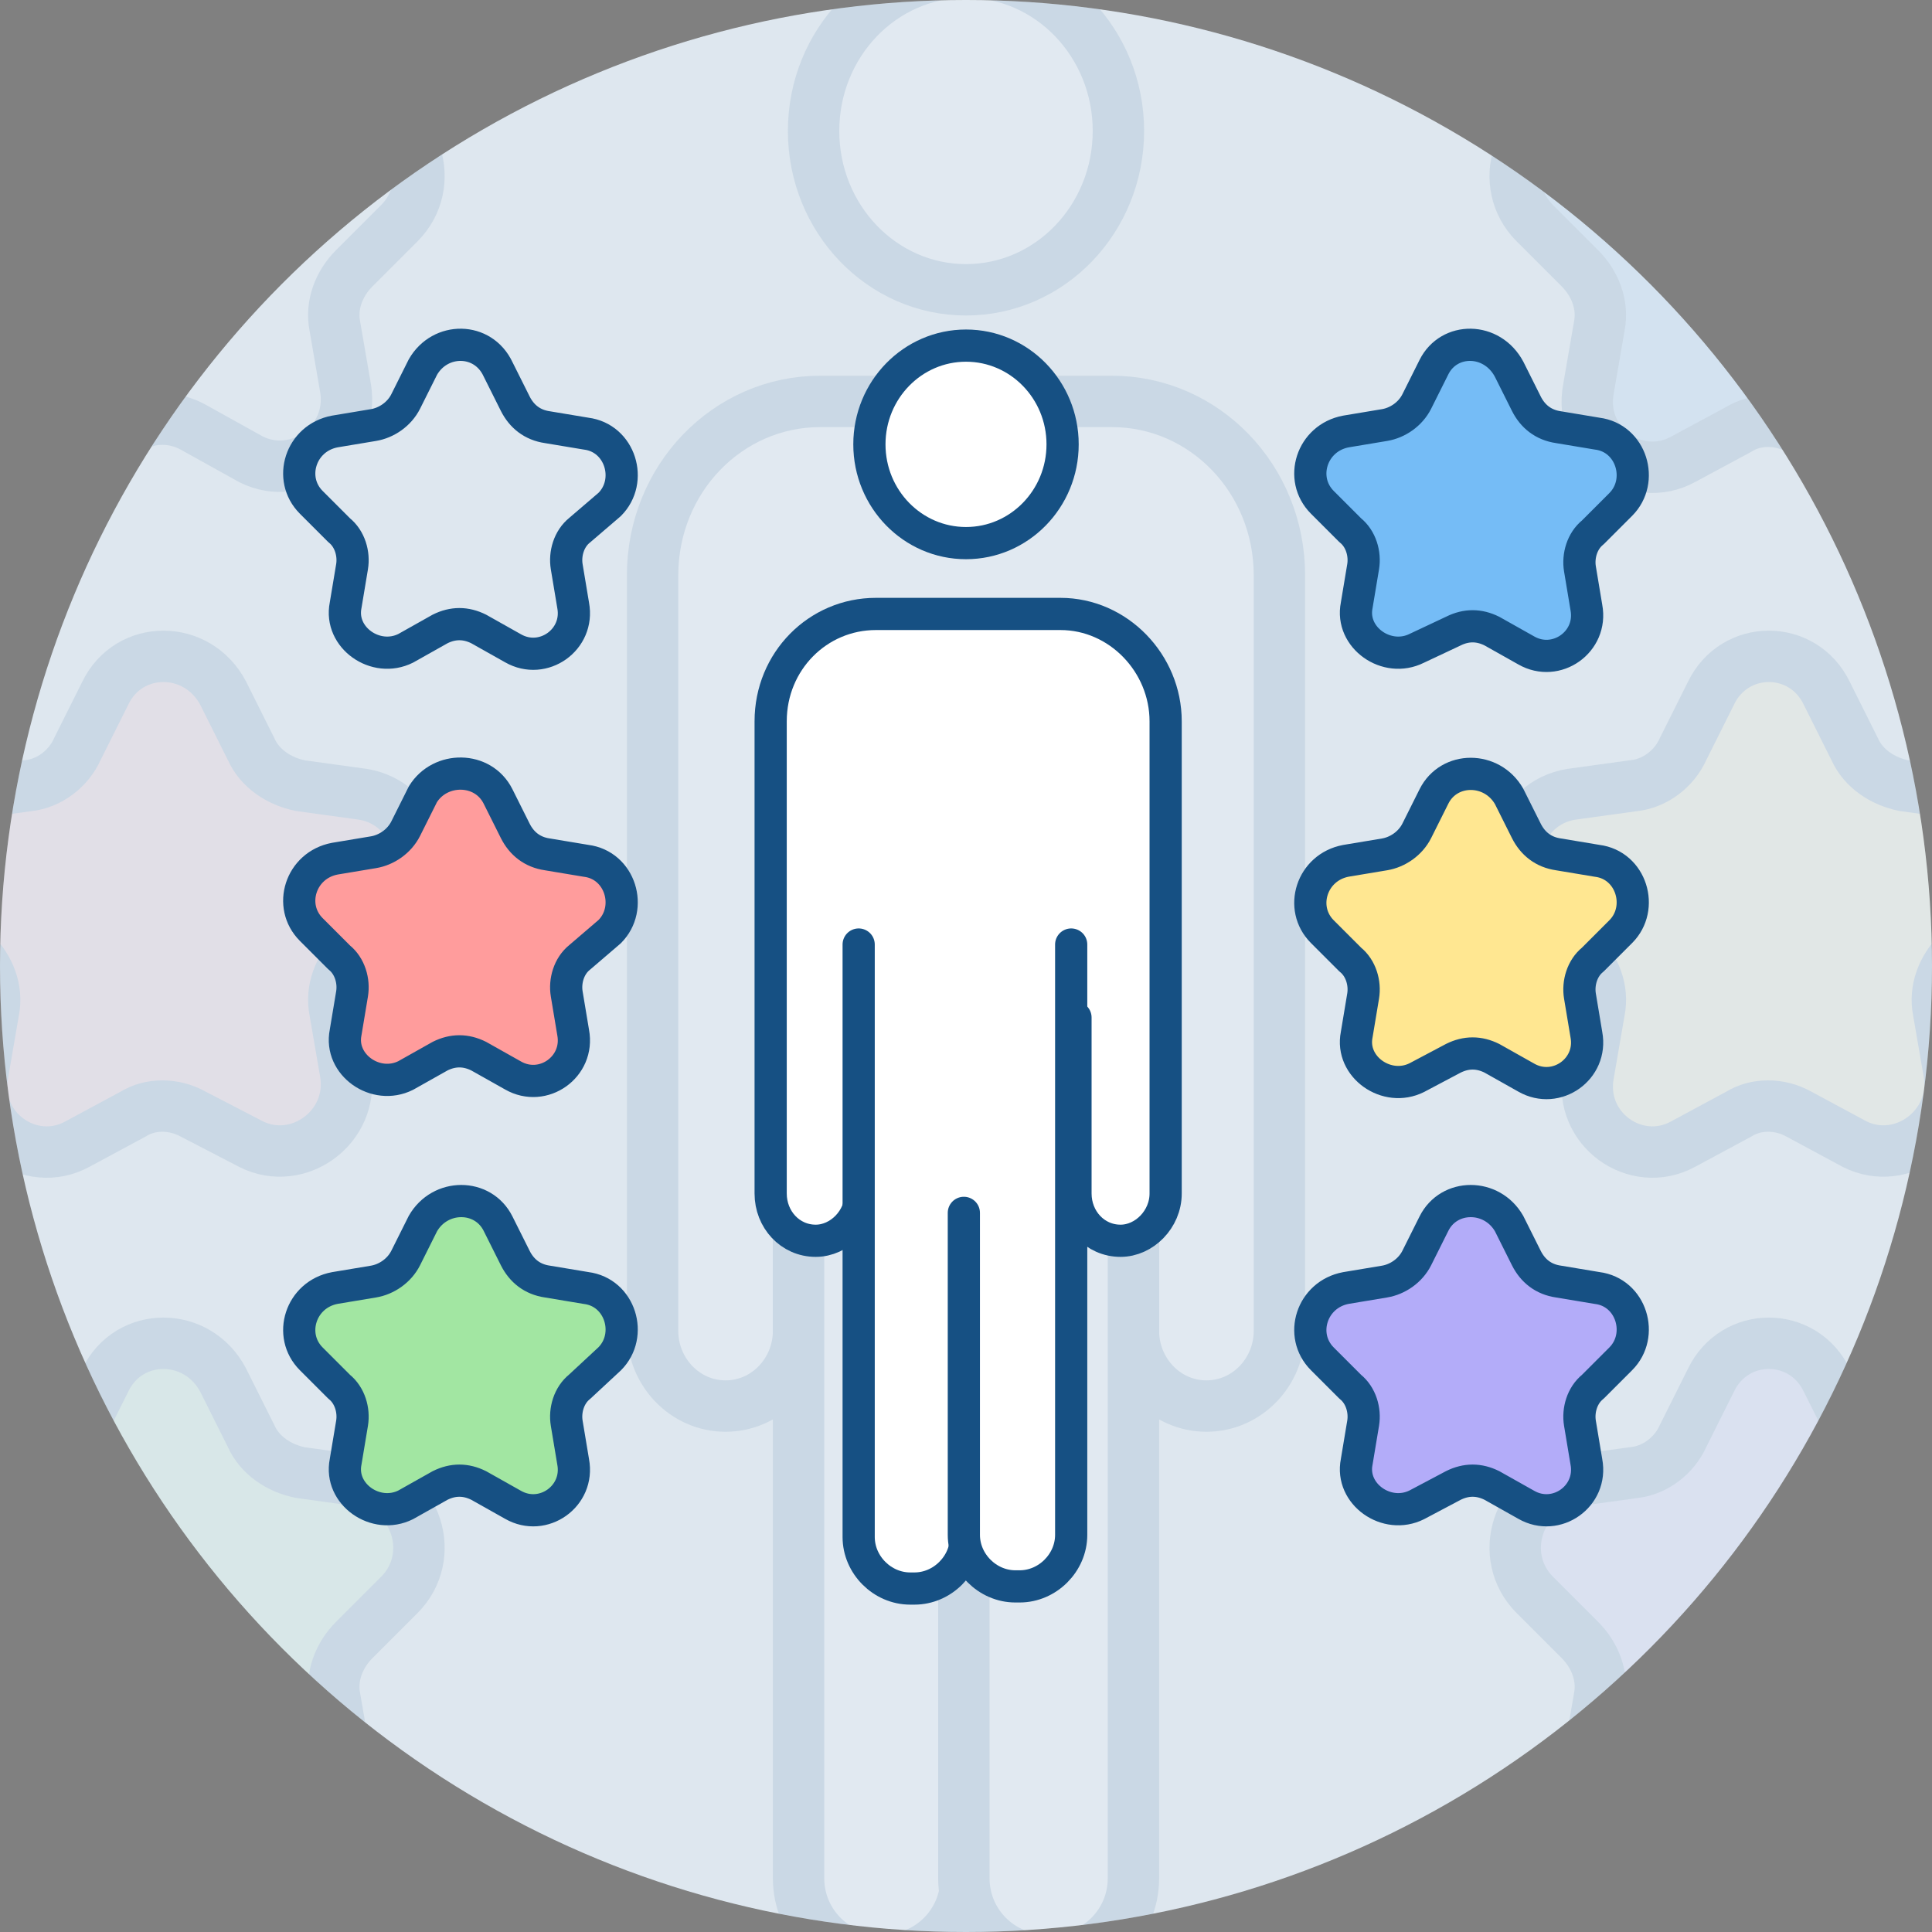 <?xml version="1.0" ?><svg id="Layer_1" style="enable-background:new 0 0 90 90;" version="1.1" viewBox="0 0 90 90" xml:space="preserve" xmlns="http://www.w3.org/2000/svg" xmlns:xlink="http://www.w3.org/1999/xlink"><rect x="0" y="0" width="90" height="90" fill="#808080" stroke="none"/><style type="text/css">
	.st0{fill:#DEE7EF;}
	.st1{opacity:0.1;}
	.st2{clip-path:url(#SVGID_2_);}
	.st3{fill:#FFFFFF;}
	.st4{fill:#FFFFFF;stroke:#165083;stroke-width:2.394;stroke-linecap:round;stroke-linejoin:round;stroke-miterlimit:10;}
	.st5{fill:#75BCF6;stroke:#165083;stroke-width:2.394;stroke-linecap:round;stroke-linejoin:round;stroke-miterlimit:10;}
	.st6{fill:#FFE791;stroke:#165083;stroke-width:2.394;stroke-linecap:round;stroke-linejoin:round;stroke-miterlimit:10;}
	.st7{fill:#B3ACF9;stroke:#165083;stroke-width:2.394;stroke-linecap:round;stroke-linejoin:round;stroke-miterlimit:10;}
	.st8{fill:#DEE7EF;stroke:#165083;stroke-width:2.394;stroke-linecap:round;stroke-linejoin:round;stroke-miterlimit:10;}
	.st9{fill:#FF9C9C;stroke:#165083;stroke-width:2.394;stroke-linecap:round;stroke-linejoin:round;stroke-miterlimit:10;}
	.st10{fill:#A2E6A2;stroke:#165083;stroke-width:2.394;stroke-linecap:round;stroke-linejoin:round;stroke-miterlimit:10;}
	.st11{fill:#FFFFFF;stroke:#165083;stroke-width:1.5;stroke-linecap:round;stroke-linejoin:round;stroke-miterlimit:10;}
	.st12{fill:#75BCF6;stroke:#165083;stroke-width:1.5;stroke-linecap:round;stroke-linejoin:round;stroke-miterlimit:10;}
	.st13{fill:#FFE791;stroke:#165083;stroke-width:1.5;stroke-linecap:round;stroke-linejoin:round;stroke-miterlimit:10;}
	.st14{fill:#B3ACF9;stroke:#165083;stroke-width:1.5;stroke-linecap:round;stroke-linejoin:round;stroke-miterlimit:10;}
	.st15{fill:#DEE7EF;stroke:#165083;stroke-width:1.5;stroke-linecap:round;stroke-linejoin:round;stroke-miterlimit:10;}
	.st16{fill:#FF9C9C;stroke:#165083;stroke-width:1.5;stroke-linecap:round;stroke-linejoin:round;stroke-miterlimit:10;}
	.st17{fill:#A2E6A2;stroke:#165083;stroke-width:1.5;stroke-linecap:round;stroke-linejoin:round;stroke-miterlimit:10;}
</style><g><g><circle class="st0" cx="45" cy="45" r="45"/></g><g class="st1"><g><defs><circle cx="45" cy="45" id="SVGID_1_" r="45"/></defs><clipPath id="SVGID_2_"><use style="overflow:visible;" xlink:href="#SVGID_1_"/></clipPath><g class="st2"><rect class="st3" height="34" width="15.6" x="37.2" y="37.7"/><path class="st4" d="M37.2,48.9V62c0,1.9-1.5,3.5-3.4,3.5l0,0c-1.9,0-3.4-1.6-3.4-3.5V26.8c0-4.5,3.5-8.1,7.8-8.1h13.6      c4.3,0,7.8,3.6,7.8,8.1V62c0,1.9-1.5,3.5-3.4,3.5l0,0c-1.9,0-3.4-1.6-3.4-3.5V48.8"/><g><path class="st4" d="M45,63.5v24c0,2.1-1.7,3.8-3.8,3.8H41c-2.1,0-3.8-1.7-3.8-3.8V43.4"/><path class="st4" d="M52.8,43.4v44.1c0,2.1-1.7,3.8-3.8,3.8h-0.3c-2.1,0-3.8-1.7-3.8-3.8v-24"/></g><ellipse class="st4" cx="45" cy="6.1" rx="7.1" ry="7.4"/><g><g><path class="st5" d="M85.1,0.3L86.4,3c0.4,0.9,1.3,1.5,2.3,1.7l2.9,0.4c2.5,0.4,3.5,3.5,1.7,5.3l-2.1,2.1        c-0.7,0.7-1.1,1.7-0.9,2.7l0.5,2.9c0.4,2.5-2.2,4.4-4.4,3.3L83.8,20c-0.9-0.5-2-0.5-2.8,0l-2.6,1.4c-2.2,1.2-4.9-0.7-4.4-3.3        l0.5-2.9c0.2-1-0.2-2-0.9-2.7l-2.1-2.1c-1.8-1.8-0.8-4.9,1.7-5.3L76,4.7c1-0.1,1.9-0.8,2.3-1.7l1.3-2.6        C80.8-1.9,84-1.9,85.1,0.3z"/><path class="st6" d="M85.1,32.3l1.3,2.6c0.4,0.9,1.3,1.5,2.3,1.7l2.9,0.4c2.5,0.4,3.5,3.5,1.7,5.3l-2.1,2.1        c-0.7,0.7-1.1,1.7-0.9,2.7l0.5,2.9c0.4,2.5-2.2,4.4-4.4,3.3l-2.6-1.4c-0.9-0.5-2-0.5-2.8,0l-2.6,1.4c-2.2,1.2-4.9-0.7-4.4-3.3        l0.5-2.9c0.2-1-0.2-2-0.9-2.7l-2.1-2.1c-1.8-1.8-0.8-4.9,1.7-5.3l2.9-0.4c1-0.1,1.9-0.8,2.3-1.7l1.3-2.6        C80.8,30,84,30,85.1,32.3z"/><path class="st7" d="M85.1,64.3l1.3,2.6c0.4,0.9,1.3,1.5,2.3,1.7l2.9,0.4c2.5,0.4,3.5,3.5,1.7,5.3l-2.1,2.1        c-0.7,0.7-1.1,1.7-0.9,2.7l0.5,2.9c0.4,2.5-2.2,4.4-4.4,3.3l-2.6-1.4c-0.9-0.5-2-0.5-2.8,0l-2.6,1.4c-2.2,1.2-4.9-0.7-4.4-3.3        l0.5-2.9c0.2-1-0.2-2-0.9-2.7l-2.1-2.1c-1.8-1.8-0.8-4.9,1.7-5.3l2.9-0.4c1-0.1,1.9-0.8,2.3-1.7l1.3-2.6        C80.8,62,84,62,85.1,64.3z"/></g><g><path class="st8" d="M10.4,0.3L11.7,3C12.1,3.9,13,4.5,14,4.7l2.9,0.4c2.5,0.4,3.5,3.5,1.7,5.3l-2.1,2.1        c-0.7,0.7-1.1,1.7-0.9,2.7l0.5,2.9c0.4,2.5-2.2,4.4-4.4,3.3L9,19.9c-0.9-0.5-2-0.5-2.8,0l-2.6,1.4c-2.2,1.2-4.9-0.7-4.4-3.3        l0.5-2.9c0.2-1-0.2-2-0.9-2.7l-2.1-2.1C-5.1,8.5-4.1,5.4-1.6,5l2.9-0.4c1-0.1,1.9-0.8,2.3-1.7l1.3-2.6C6-1.9,9.2-1.9,10.4,0.3        z"/><path class="st9" d="M10.4,32.3l1.3,2.6c0.4,0.9,1.3,1.5,2.3,1.7l2.9,0.4c2.5,0.4,3.5,3.5,1.7,5.3l-2.1,2.1        c-0.7,0.7-1.1,1.7-0.9,2.7l0.5,2.9c0.4,2.5-2.2,4.4-4.4,3.3L9,51.9c-0.9-0.5-2-0.5-2.8,0l-2.6,1.4c-2.2,1.2-4.9-0.7-4.4-3.3        l0.5-2.9c0.2-1-0.2-2-0.9-2.7l-2.1-2.1c-1.8-1.8-0.8-4.9,1.7-5.3l2.9-0.4c1-0.1,1.9-0.8,2.3-1.7l1.3-2.6        C6,30,9.2,30,10.4,32.3z"/><path class="st10" d="M10.4,64.3l1.3,2.6c0.4,0.9,1.3,1.5,2.3,1.7l2.9,0.4c2.5,0.4,3.5,3.5,1.7,5.3l-2.1,2.1        c-0.7,0.7-1.1,1.7-0.9,2.7l0.5,2.9c0.4,2.5-2.2,4.4-4.4,3.3L9,83.9c-0.9-0.5-2-0.5-2.8,0l-2.6,1.4c-2.2,1.2-4.9-0.7-4.4-3.3        l0.5-2.9c0.2-1-0.2-2-0.9-2.7l-2.1-2.1c-1.8-1.8-0.8-4.9,1.7-5.3l2.9-0.4c1-0.1,1.9-0.8,2.3-1.7l1.3-2.6        C6,62,9.2,62,10.4,64.3z"/></g></g></g></g></g><g><rect class="st3" height="21.2" width="9.8" x="40.1" y="40.5"/><path class="st11" d="M40.1,47.4v8.2c0,1.2-1,2.2-2.1,2.2l0,0c-1.2,0-2.1-1-2.1-2.2v-22c0-2.8,2.2-5,4.9-5h8.6    c2.7,0,4.9,2.3,4.9,5v22c0,1.2-1,2.2-2.1,2.2l0,0c-1.2,0-2.1-1-2.1-2.2v-8.2"/><g><path class="st11" d="M45,56.6v15c0,1.3-1.1,2.4-2.4,2.4h-0.2c-1.3,0-2.4-1.1-2.4-2.4V44"/><path class="st11" d="M49.9,44v27.5c0,1.3-1.1,2.4-2.4,2.4h-0.2c-1.3,0-2.4-1.1-2.4-2.4v-15"/></g><ellipse class="st11" cx="45" cy="20.7" rx="4.5" ry="4.6"/><g><g><path class="st12" d="M70.3,17.2l0.8,1.6c0.3,0.6,0.8,1,1.5,1.1l1.8,0.3c1.6,0.2,2.2,2.2,1.1,3.3l-1.3,1.3      c-0.5,0.4-0.7,1.1-0.6,1.7l0.3,1.8c0.3,1.6-1.4,2.8-2.8,2l-1.6-0.9c-0.6-0.3-1.2-0.3-1.8,0L66,30.2c-1.4,0.7-3.1-0.5-2.8-2      l0.3-1.8c0.1-0.6-0.1-1.3-0.6-1.7l-1.3-1.3c-1.1-1.1-0.5-3,1.1-3.3l1.8-0.3c0.6-0.1,1.2-0.5,1.5-1.1l0.8-1.6      C67.5,15.7,69.5,15.7,70.3,17.2z"/><path class="st13" d="M70.3,37.1l0.8,1.6c0.3,0.6,0.8,1,1.5,1.1l1.8,0.3c1.6,0.2,2.2,2.2,1.1,3.3l-1.3,1.3      c-0.5,0.4-0.7,1.1-0.6,1.7l0.3,1.8c0.3,1.6-1.4,2.8-2.8,2l-1.6-0.9c-0.6-0.3-1.2-0.3-1.8,0L66,50.2c-1.4,0.7-3.1-0.5-2.8-2      l0.3-1.8c0.1-0.6-0.1-1.3-0.6-1.7l-1.3-1.3c-1.1-1.1-0.5-3,1.1-3.3l1.8-0.3c0.6-0.1,1.2-0.5,1.5-1.1l0.8-1.6      C67.5,35.7,69.5,35.7,70.3,37.1z"/><path class="st14" d="M70.3,57l0.8,1.6c0.3,0.6,0.8,1,1.5,1.1l1.8,0.3c1.6,0.2,2.2,2.2,1.1,3.3l-1.3,1.3      c-0.5,0.4-0.7,1.1-0.6,1.7l0.3,1.8c0.3,1.6-1.4,2.8-2.8,2l-1.6-0.9c-0.6-0.3-1.2-0.3-1.8,0L66,70.1c-1.4,0.7-3.1-0.5-2.8-2      l0.3-1.8c0.1-0.6-0.1-1.3-0.6-1.7l-1.3-1.3c-1.1-1.1-0.5-3,1.1-3.3l1.8-0.3c0.6-0.1,1.2-0.5,1.5-1.1l0.8-1.6      C67.5,55.6,69.5,55.6,70.3,57z"/></g><g><path class="st15" d="M23.2,17.2l0.8,1.6c0.3,0.6,0.8,1,1.5,1.1l1.8,0.3c1.6,0.2,2.2,2.2,1.1,3.3L27,24.7      c-0.5,0.4-0.7,1.1-0.6,1.7l0.3,1.8c0.3,1.6-1.4,2.8-2.8,2l-1.6-0.9c-0.6-0.3-1.2-0.3-1.8,0l-1.6,0.9c-1.4,0.7-3.1-0.5-2.8-2      l0.3-1.8c0.1-0.6-0.1-1.3-0.6-1.7l-1.3-1.3c-1.1-1.1-0.5-3,1.1-3.3l1.8-0.3c0.6-0.1,1.2-0.5,1.5-1.1l0.8-1.6      C20.5,15.7,22.5,15.7,23.2,17.2z"/><path class="st16" d="M23.2,37.1l0.8,1.6c0.3,0.6,0.8,1,1.5,1.1l1.8,0.3c1.6,0.2,2.2,2.2,1.1,3.3L27,44.6      c-0.5,0.4-0.7,1.1-0.6,1.7l0.3,1.8c0.3,1.6-1.4,2.8-2.8,2l-1.6-0.9c-0.6-0.3-1.2-0.3-1.8,0l-1.6,0.9c-1.4,0.7-3.1-0.5-2.8-2      l0.3-1.8c0.1-0.6-0.1-1.3-0.6-1.7l-1.3-1.3c-1.1-1.1-0.5-3,1.1-3.3l1.8-0.3c0.6-0.1,1.2-0.5,1.5-1.1l0.8-1.6      C20.5,35.7,22.5,35.7,23.2,37.1z"/><path class="st17" d="M23.2,57l0.8,1.6c0.3,0.6,0.8,1,1.5,1.1l1.8,0.3c1.6,0.2,2.2,2.2,1.1,3.3L27,64.6      c-0.5,0.4-0.7,1.1-0.6,1.7l0.3,1.8c0.3,1.6-1.4,2.8-2.8,2l-1.6-0.9c-0.6-0.3-1.2-0.3-1.8,0l-1.6,0.9c-1.4,0.7-3.1-0.5-2.8-2      l0.3-1.8c0.1-0.6-0.1-1.3-0.6-1.7l-1.3-1.3c-1.1-1.1-0.5-3,1.1-3.3l1.8-0.3c0.6-0.1,1.2-0.5,1.5-1.1l0.8-1.6      C20.5,55.6,22.5,55.6,23.2,57z"/></g></g></g></g></svg>
